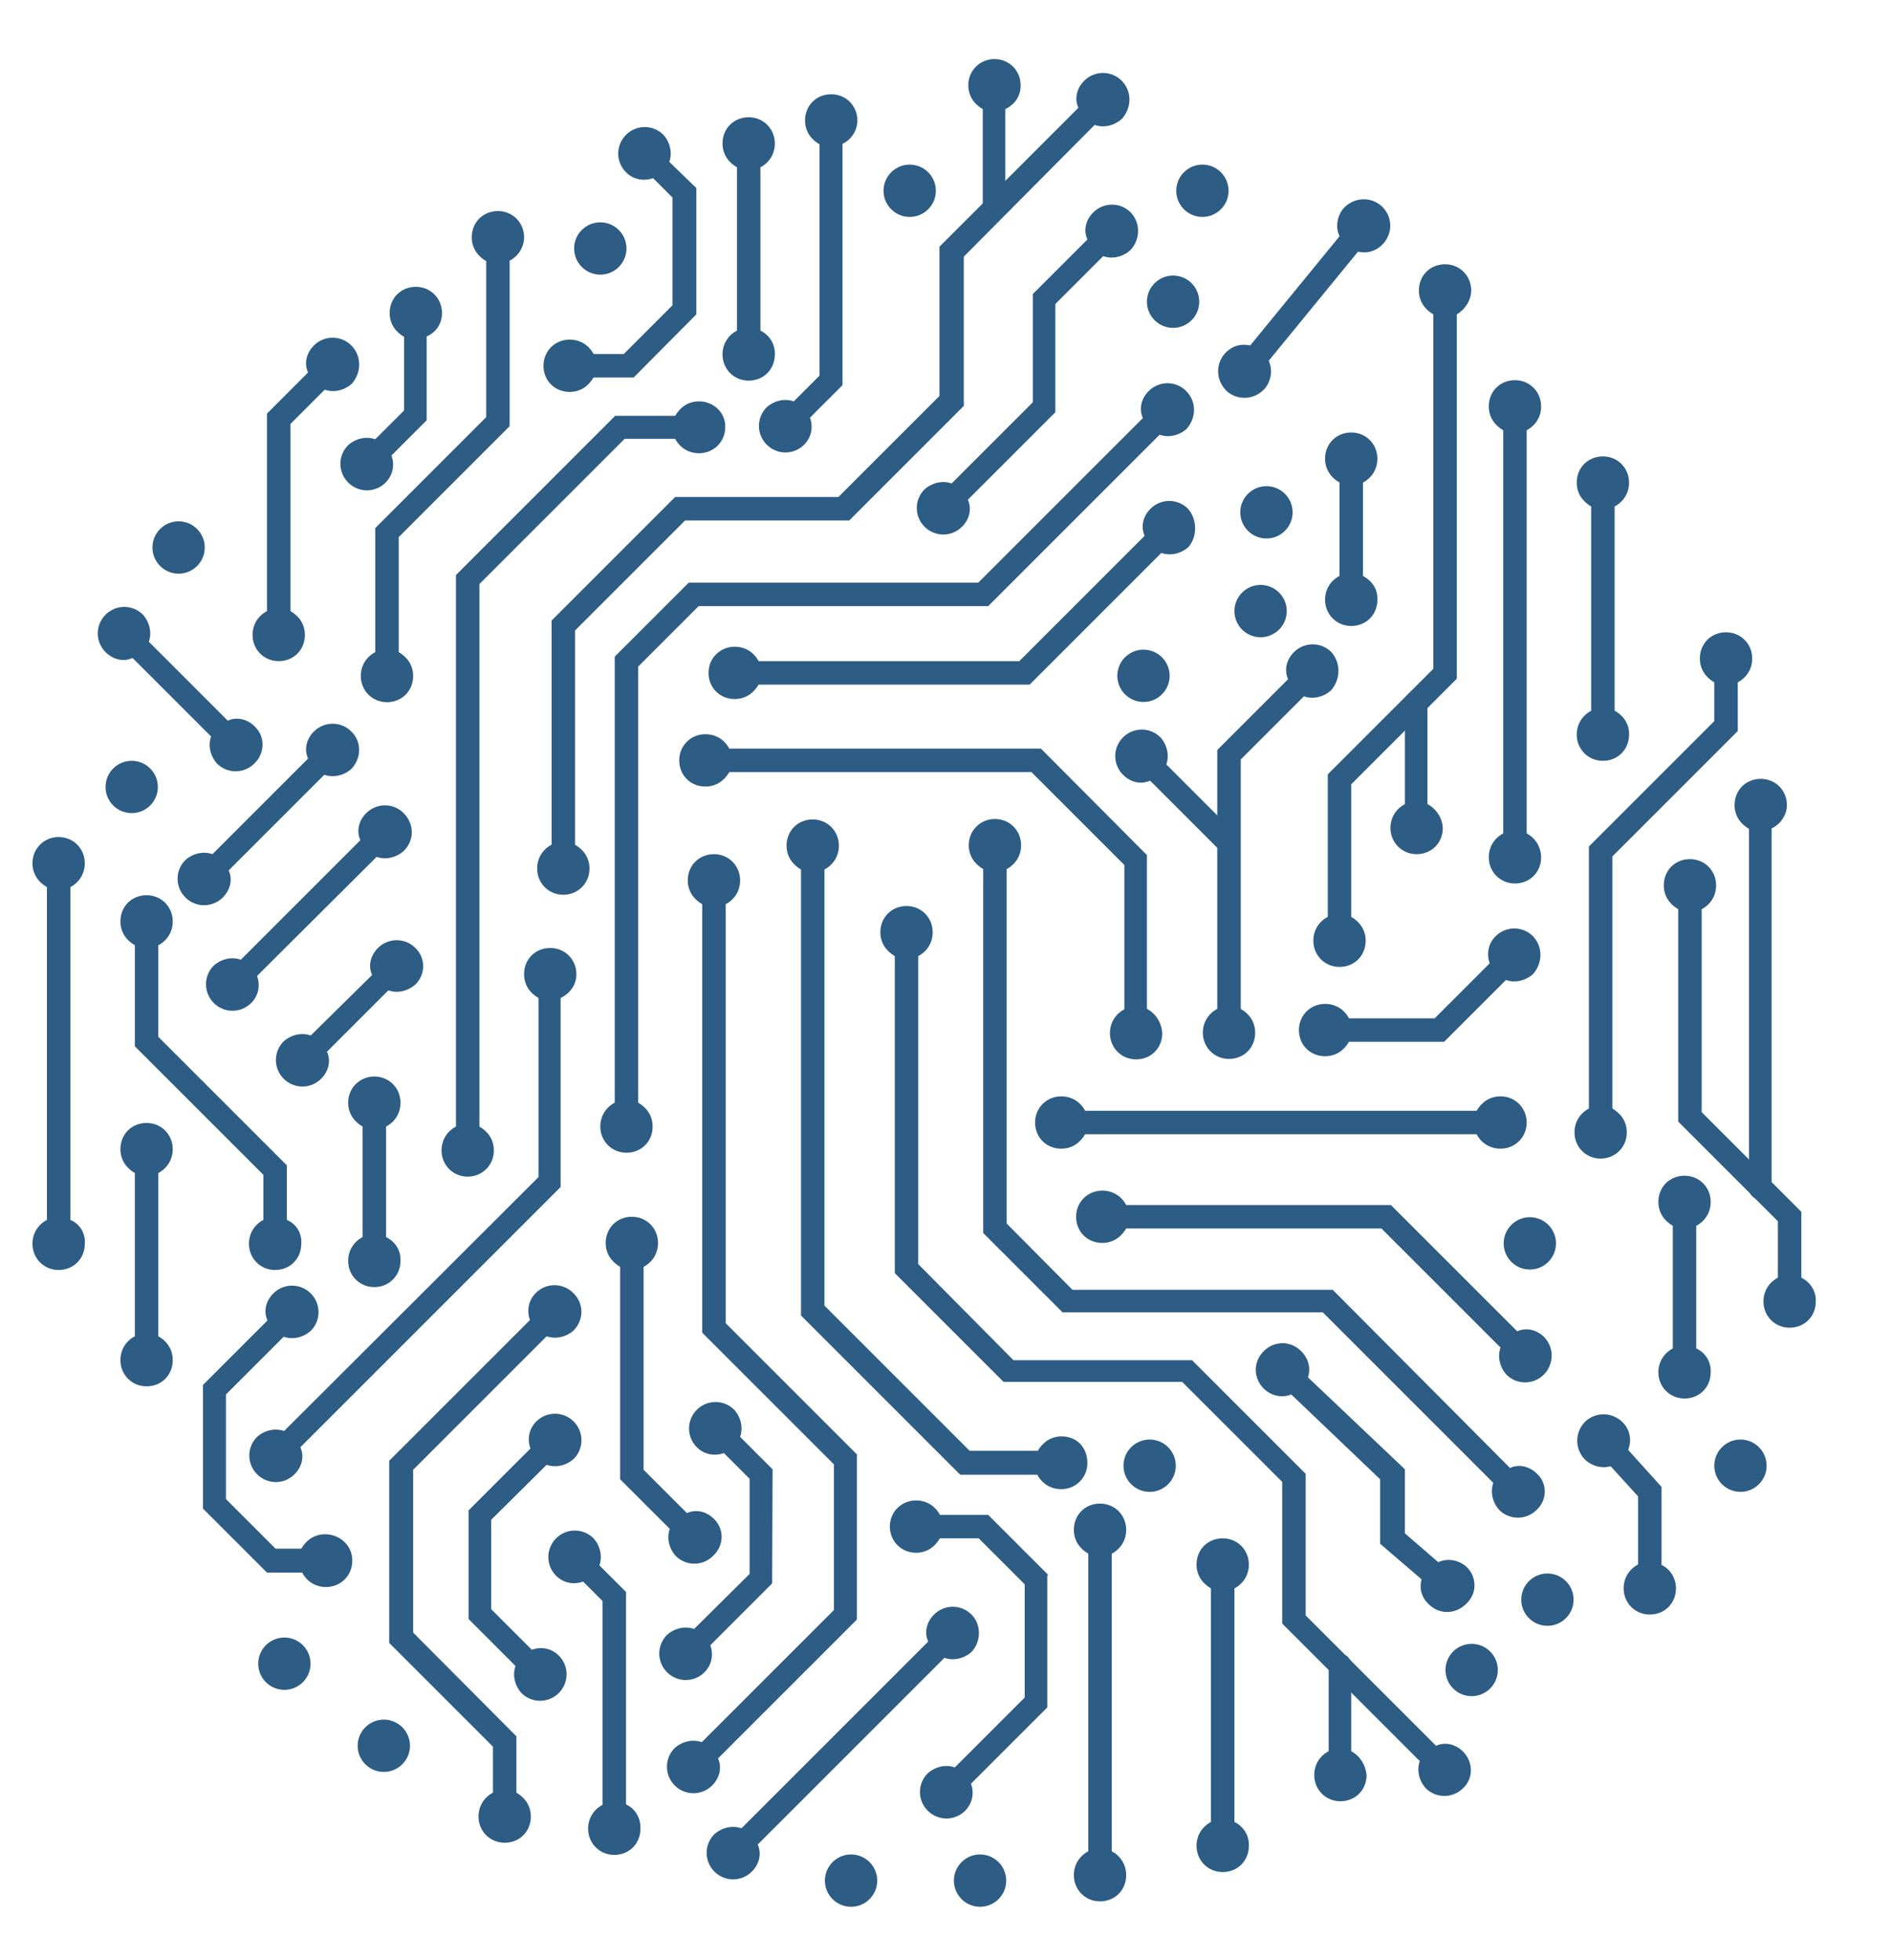 <?xml version="1.0" encoding="utf-8"?>
<!-- Generator: Adobe Illustrator 25.0.0, SVG Export Plug-In . SVG Version: 6.00 Build 0)  -->
<svg version="1.1" id="Layer_1" xmlns="http://www.w3.org/2000/svg" xmlns:xlink="http://www.w3.org/1999/xlink" x="0px" y="0px"
	 viewBox="0 0 419.5 434.6" style="enable-background:new 0 0 419.5 434.6;" xml:space="preserve">
<style type="text/css">
	.st0{fill:#2D5C84;}
	.st1{opacity:0;fill:#2D5C84;}
</style>
<g>
	<g>
		<g>
			<path class="st0" d="M338.5,184.8V95.4c1.9-1,3.2-2.9,3.2-5.3c0-3.2-2.5-5.8-5.8-5.8c-3.3,0-5.8,2.5-5.8,5.8
				c0,2.4,1.3,4.2,3.2,5.3v89.4c-1.9,1-3.2,2.9-3.2,5.3c0,3.2,2.5,5.8,5.8,5.8c3.3,0,5.8-2.5,5.8-5.8
				C341.7,187.8,340.4,185.8,338.5,184.8z"/>
		</g>
	</g>
	<g>
		<g>
			<path class="st0" d="M358,157.6v-45.3c1.9-1,3.2-2.9,3.2-5.3c0-3.2-2.5-5.8-5.8-5.8c-3.3,0-5.8,2.5-5.8,5.8
				c0,2.4,1.3,4.2,3.2,5.3v45.3c-1.9,1-3.2,2.9-3.2,5.3c0,3.2,2.5,5.8,5.8,5.8c3.3,0,5.8-2.5,5.8-5.8
				C361.3,160.5,359.8,158.5,358,157.6z"/>
		</g>
	</g>
	<g>
		<g>
			<path class="st0" d="M388.5,146c0-3.2-2.5-5.8-5.8-5.8c-3.3,0-5.8,2.5-5.8,5.8c0,2.4,1.3,4.2,3.2,5.3v8.6l-27.8,27.8v58.1
				c-1.9,1-3.2,2.9-3.2,5.3c0,3.2,2.5,5.8,5.8,5.8c3.2,0,5.8-2.5,5.8-5.8c0-2.4-1.3-4.2-3.2-5.3v-55.9l27.8-27.8v-10.8
				C387.2,150.3,388.5,148.4,388.5,146z"/>
		</g>
	</g>
	<g>
		<g>
			<path class="st0" d="M399.4,283.3v-14.6l-22.1-22.1v-45c1.9-1,3.2-2.9,3.2-5.3c0-3.2-2.5-5.8-5.8-5.8c-3.3,0-5.8,2.5-5.8,5.8
				c0,2.4,1.3,4.2,3.2,5.3v47.1l22.1,22.1v12.5c-1.9,1-3.2,2.9-3.2,5.3c0,3.2,2.5,5.8,5.8,5.8c3.3,0,5.8-2.5,5.8-5.8
				C402.7,286.3,401.4,284.3,399.4,283.3z"/>
		</g>
	</g>
	<g>
		<g>
			<path class="st0" d="M396.2,178.5c0-3.2-2.5-5.8-5.8-5.8c-3.3,0-5.8,2.5-5.8,5.8c0,2.4,1.3,4.2,3.2,5.3v79.7
				c0,1.4,1.1,2.5,2.5,2.5s2.5-1.1,2.5-2.5v-79.8C394.9,182.7,396.2,180.6,396.2,178.5z"/>
		</g>
	</g>
	<g>
		<g>
			<path class="st0" d="M376.1,299v-27.2c1.9-1,3.2-2.9,3.2-5.3c0-3.2-2.5-5.8-5.8-5.8c-3.3,0-5.8,2.5-5.8,5.8
				c0,2.4,1.3,4.2,3.2,5.3V299c-1.9,1-3.2,2.9-3.2,5.3c0,3.2,2.5,5.8,5.8,5.8c3.3,0,5.8-2.5,5.8-5.8
				C379.4,301.9,378.1,299.9,376.1,299z"/>
		</g>
	</g>
	<g>
		<g>
			<ellipse class="st0" cx="385.9" cy="325" rx="5.8" ry="5.8"/>
		</g>
	</g>
	<g>
		<g>
			<circle class="st0" cx="343.1" cy="354.7" r="5.8"/>
		</g>
	</g>
	<g>
		<g>
			<ellipse class="st0" cx="326.3" cy="370.3" rx="5.8" ry="5.8"/>
		</g>
	</g>
	<g>
		<g>
			<circle class="st0" cx="217.3" cy="417" r="5.8"/>
		</g>
	</g>
	<g>
		<g>
			<circle class="st0" cx="254.9" cy="325" r="5.8"/>
		</g>
	</g>
	<g>
		<g>
			<circle class="st0" cx="188.7" cy="417" r="5.8"/>
		</g>
	</g>
	<g>
		<g>
			<circle class="st0" cx="85.1" cy="387.1" r="5.8"/>
		</g>
	</g>
	<g>
		<g>
			<ellipse transform="matrix(0.973 -0.23 0.23 0.973 -83.115 24.354)" class="st0" cx="63" cy="369" rx="5.8" ry="5.8"/>
		</g>
	</g>
	<g>
		<g>
			<ellipse class="st0" cx="29.2" cy="174.5" rx="5.8" ry="5.8"/>
		</g>
	</g>
	<g>
		<g>
			<circle class="st0" cx="39.6" cy="121.4" r="5.8"/>
		</g>
	</g>
	<g>
		<g>
			<circle class="st0" cx="133.1" cy="55.1" r="5.8"/>
		</g>
	</g>
	<g>
		<g>
			<circle class="st0" cx="201.7" cy="42.3" r="5.8"/>
		</g>
	</g>
	<g>
		<g>
			<circle class="st0" cx="266.6" cy="42.3" r="5.8"/>
		</g>
	</g>
	<g>
		<g>
			<circle class="st0" cx="260.1" cy="66.9" r="5.8"/>
		</g>
	</g>
	<g>
		<g>
			<circle class="st0" cx="280.8" cy="113.6" r="5.8"/>
		</g>
	</g>
	<g>
		<g>
			<ellipse class="st0" cx="279.5" cy="135.5" rx="5.8" ry="5.8"/>
		</g>
	</g>
	<g>
		<g>
			
				<ellipse transform="matrix(0.16 -0.987 0.987 0.16 65.01 376.17)" class="st0" cx="253.6" cy="149.9" rx="5.8" ry="5.8"/>
		</g>
	</g>
	<g>
		<g>
			<ellipse class="st0" cx="339.2" cy="275.7" rx="5.8" ry="5.8"/>
		</g>
	</g>
	<g>
		<g>
			<path class="st0" d="M342.4,296.5c-1.7-1.7-4-2.2-6-1.3l-28-28h-58.7c-1-1.9-2.9-3.2-5.3-3.2c-3.2,0-5.8,2.5-5.8,5.8
				c0,3.3,2.5,5.8,5.8,5.8c2.4,0,4.2-1.3,5.3-3.2h56.6l26.4,26.4c-0.7,2-0.2,4.3,1.3,6c2.3,2.3,6,2.3,8.3,0
				C344.5,302.6,344.7,298.9,342.4,296.5z"/>
		</g>
	</g>
	<g>
		<g>
			<path class="st0" d="M332.7,243.1c-2.4,0-4.2,1.3-5.3,3.2h-86.8c-1-1.9-2.9-3.2-5.3-3.2c-3.2,0-5.8,2.5-5.8,5.8
				c0,3.3,2.5,5.8,5.8,5.8c2.4,0,4.2-1.3,5.3-3.2h86.8c1,1.9,2.9,3.2,5.3,3.2c3.2,0,5.8-2.5,5.8-5.8
				C338.5,245.7,336,243.1,332.7,243.1z"/>
		</g>
	</g>
	<g>
		<g>
			<path class="st0" d="M339.9,207.6c-2.3-2.3-6-2.3-8.3,0c-1.7,1.7-2,4-1.3,6l-12.2,12.2h-19c-1-1.9-2.9-3.2-5.3-3.2
				c-3.2,0-5.8,2.5-5.8,5.8s2.5,5.8,5.8,5.8c2.4,0,4.2-1.3,5.3-3.2h21.1l13.7-13.7c2,0.7,4.3,0.2,6-1.3
				C342.1,213.5,342.1,209.9,339.9,207.6z"/>
		</g>
	</g>
	<g>
		<g>
			<path class="st0" d="M326.2,64.4c0-3.2-2.5-5.8-5.8-5.8c-3.3,0-5.8,2.5-5.8,5.8c0,2.4,1.3,4.2,3.2,5.3v78.6l-23.4,23.4v31.6
				c-1.9,1-3.2,2.9-3.2,5.3c0,3.2,2.5,5.8,5.8,5.8c3.3,0,5.8-2.5,5.8-5.8c0-2.4-1.3-4.2-3.2-5.3v-29.4l23.4-23.4V69.7
				C324.9,68.6,326.2,66.5,326.2,64.4z"/>
		</g>
	</g>
	<g>
		<g>
			<path class="st0" d="M316.5,178.3v-22.6c0-1.4-1.1-2.5-2.5-2.5s-2.5,1.1-2.5,2.5v22.6c-1.9,1-3.2,2.9-3.2,5.3
				c0,3.2,2.5,5.8,5.8,5.8c3.3,0,5.8-2.5,5.8-5.8C319.8,181.3,318.4,179.3,316.5,178.3z"/>
		</g>
	</g>
	<g>
		<g>
			<path class="st0" d="M302.2,127.7v-20.7c1.9-1,3.2-2.9,3.2-5.3c0-3.2-2.5-5.8-5.8-5.8s-5.8,2.5-5.8,5.8c0,2.4,1.3,4.2,3.2,5.3
				v20.7c-1.9,1-3.2,2.9-3.2,5.3c0,3.2,2.5,5.8,5.8,5.8s5.8-2.5,5.8-5.8C305.5,130.6,304.2,128.8,302.2,127.7z"/>
		</g>
	</g>
	<g>
		<g>
			<path class="st0" d="M306.1,45.5c-2.5-2-6.1-1.7-8.3,0.8c-1.4,1.8-1.7,4.1-0.8,6.1l-19.8,24.2c-2.2-0.5-4.3,0.2-5.8,2
				c-2,2.5-1.7,6.1,0.8,8.3c2.5,2,6.1,1.7,8.3-0.8c1.4-1.8,1.7-4.1,0.8-6.1l19.8-24.2c2.2,0.5,4.3-0.2,5.8-2
				C309,51.2,308.6,47.6,306.1,45.5z"/>
		</g>
	</g>
	<g>
		<g>
			<path class="st0" d="M295.2,144.6c-2.3-2.3-6-2.3-8.3,0c-1.7,1.7-2.2,4-1.3,6l-15.7,15.7v57.4c-1.9,1-3.2,2.9-3.2,5.3
				c0,3.2,2.5,5.8,5.8,5.8c3.3,0,5.8-2.5,5.8-5.8c0-2.4-1.3-4.2-3.2-5.3v-55.3l14-14c2,0.7,4.3,0.2,6-1.3
				C297.3,150.6,297.3,147,295.2,144.6z"/>
		</g>
	</g>
	<g>
		<g>
			<path class="st0" d="M274.2,185.1l-15.6-15.6c0.7-2,0.2-4.3-1.3-6c-2.3-2.3-6-2.3-8.3,0c-2.3,2.3-2.3,6,0,8.3
				c1.7,1.7,4,2.2,6,1.3l15.6,15.6c0.6,0.6,1.1,0.8,1.8,0.8s1.3-0.2,1.8-0.8C275.2,187.7,275.2,186,274.2,185.1z"/>
		</g>
	</g>
	<g>
		<g>
			<path class="st0" d="M263.4,112.8c-2.3-2.3-6-2.3-8.3,0c-1.7,1.7-2.2,4-1.3,6L226,146.6h-57.8c-1-1.9-2.9-3.2-5.3-3.2
				c-3.2,0-5.8,2.5-5.8,5.8s2.5,5.8,5.8,5.8c2.4,0,4.2-1.3,5.3-3.2h60.1l29.2-29.2c2,0.7,4.3,0.2,6-1.3
				C265.5,119,265.5,115.2,263.4,112.8z"/>
		</g>
	</g>
	<g>
		<g>
			<path class="st0" d="M250.7,47.1c-2.3-2.3-6-2.3-8.3,0c-1.7,1.7-2.2,4-1.3,6l-12.1,12.1v24l-18,18c-2-0.7-4.3-0.2-6,1.3
				c-2.3,2.3-2.3,6,0,8.3c2.3,2.3,6,2.3,8.3,0c1.7-1.7,2.2-4,1.3-6l19.4-19.4v-24l10.6-10.6c2,0.7,4.3,0.2,6-1.3
				C252.9,53.1,252.9,49.4,250.7,47.1z"/>
		</g>
	</g>
	<g>
		<g>
			<path class="st0" d="M263,86.7c-2.3-2.3-6-2.3-8.3,0c-1.7,1.7-2.2,4-1.3,6l-36.5,36.5h-64.2l-16.4,16.4v98.9
				c-1.9,1-3.2,2.9-3.2,5.3c0,3.2,2.5,5.8,5.8,5.8c3.3,0,5.8-2.5,5.8-5.8c0-2.4-1.3-4.2-3.2-5.3v-96.7l13.4-13.4h64.2l38-38
				c2,0.7,4.3,0.2,6-1.3C265.3,92.6,265.3,89,263,86.7z"/>
		</g>
	</g>
	<g>
		<g>
			<path class="st0" d="M254.3,223.7v-34.1L230.8,166h-69.1c-1-1.9-2.9-3.2-5.3-3.2c-3.2,0-5.8,2.5-5.8,5.8c0,3.3,2.5,5.8,5.8,5.8
				c2.4,0,4.2-1.3,5.3-3.2h67l20.6,20.6v32c-1.9,1-3.2,2.9-3.2,5.3c0,3.2,2.5,5.8,5.8,5.8s5.8-2.5,5.8-5.8
				C257.5,226.6,256.2,224.7,254.3,223.7z"/>
		</g>
	</g>
	<g>
		<g>
			<path class="st0" d="M368.4,347v-17.3l-7.4-8.2c0.8-2,0.5-4.3-1.1-6c-2.3-2.4-5.9-2.5-8.3-0.4c-2.4,2.3-2.5,5.9-0.4,8.3
				c1.6,1.7,4,2.3,5.9,1.7l6.1,6.7v15.1c-1.9,1-3.2,2.9-3.2,5.3c0,3.2,2.5,5.8,5.8,5.8c3.3,0,5.8-2.5,5.8-5.8
				C371.6,349.9,370.3,347.9,368.4,347z"/>
		</g>
	</g>
	<g>
		<g>
			<path class="st0" d="M340.8,326.8c-1.7-1.7-4-2.2-6-1.3L295.5,286h-57.7l-14.6-14.7v-78.6c1.9-1,3.2-2.9,3.2-5.3
				c0-3.2-2.5-5.8-5.8-5.8c-3.2,0-5.8,2.5-5.8,5.8c0,2.4,1.3,4.2,3.2,5.3v80.7l17.6,17.6h57.7l37.8,37.8c-0.7,2-0.2,4.3,1.3,6
				c2.3,2.3,6,2.3,8.3,0C343.1,332.6,343.1,328.9,340.8,326.8z"/>
		</g>
	</g>
	<g>
		<g>
			<path class="st0" d="M324.9,347.2c-1.8-1.4-4.1-1.7-6-0.8l-7.4-6.4v-14.2L290,305.4c0.7-2,0.1-4.3-1.6-5.9
				c-2.4-2.3-6-2.2-8.3,0.2c-2.3,2.4-2.2,6,0.2,8.3c1.7,1.6,4.1,2,6,1.2l19.7,18.8v14.3l9.2,7.9c-0.6,2.2,0.1,4.3,1.9,5.8
				c2.5,2.2,6.1,1.8,8.3-0.7C327.7,352.9,327.3,349.2,324.9,347.2z"/>
		</g>
	</g>
	<g>
		<g>
			<path class="st0" d="M324.4,388.4c-1.7-1.7-4-2.2-6-1.3l-28.9-28.9v-31.4l-25.2-25.2h-39.6l-21.1-21.3v-68.3
				c1.9-1,3.2-2.9,3.2-5.3c0-3.2-2.5-5.8-5.8-5.8s-5.8,2.5-5.8,5.8c0,2.4,1.3,4.2,3.2,5.3v70.3l24.1,24.1h39.6l22.2,22.2v31.4
				l30.5,30.5c-0.7,2-0.2,4.3,1.3,6c2.3,2.3,6,2.3,8.3,0C326.7,394.4,326.7,390.7,324.4,388.4z"/>
		</g>
	</g>
	<g>
		<g>
			<path class="st0" d="M299.6,388.3v-19.1c0-1.4-1.1-2.5-2.5-2.5c-1.4,0-2.5,1.1-2.5,2.5v19.1c-1.9,1-3.2,2.9-3.2,5.3
				c0,3.2,2.5,5.8,5.8,5.8c3.3,0,5.8-2.5,5.8-5.8C302.8,391.4,301.6,389.4,299.6,388.3z"/>
		</g>
	</g>
	<g>
		<g>
			<path class="st0" d="M273.7,404v-51.8c1.9-1,3.2-2.9,3.2-5.3c0-3.2-2.5-5.8-5.8-5.8c-3.3,0-5.8,2.5-5.8,5.8
				c0,2.4,1.3,4.2,3.2,5.3V404c-1.9,1-3.2,2.9-3.2,5.3c0,3.2,2.5,5.8,5.8,5.8c3.3,0,5.8-2.5,5.8-5.8
				C277,406.9,275.6,404.9,273.7,404z"/>
		</g>
	</g>
	<g>
		<g>
			<path class="st0" d="M246.5,410.5v-66c1.9-1,3.2-2.9,3.2-5.3c0-3.2-2.5-5.8-5.8-5.8s-5.8,2.5-5.8,5.8c0,2.4,1.3,4.2,3.2,5.3v66
				c-1.9,1-3.2,2.9-3.2,5.3c0,3.2,2.5,5.8,5.8,5.8s5.8-2.5,5.8-5.8C249.7,413.4,248.4,411.5,246.5,410.5z"/>
		</g>
	</g>
	<g>
		<g>
			<path class="st0" d="M235.4,318.5c-2.4,0-4.2,1.3-5.3,3.2H215l-32.2-32.2v-96.7c1.9-1,3.2-2.9,3.2-5.3c0-3.2-2.5-5.8-5.8-5.8
				c-3.3,0-5.8,2.5-5.8,5.8c0,2.4,1.3,4.2,3.2,5.3v98.9l35.3,35.3H230c1,1.9,2.9,3.2,5.3,3.2c3.2,0,5.8-2.5,5.8-5.8
				C241.1,320.9,238.7,318.5,235.4,318.5z"/>
		</g>
	</g>
	<g>
		<g>
			<path class="st0" d="M232.3,349.1l-13.2-13.2h-10.7c-1-1.9-2.9-3.2-5.3-3.2c-3.2,0-5.8,2.5-5.8,5.8c0,3.2,2.5,5.8,5.8,5.8
				c2.4,0,4.2-1.3,5.3-3.2h8.6l10.2,10.2v25.1l-15.5,15.5c-2-0.7-4.3-0.2-6,1.3c-2.3,2.3-2.3,6,0,8.3s6,2.3,8.3,0c1.7-1.7,2-4,1.3-6
				l16.9-16.9v-29.3h0.2L232.3,349.1L232.3,349.1z"/>
		</g>
	</g>
	<g>
		<g>
			<path class="st0" d="M215.4,358c-2.3-2.3-6-2.3-8.3,0c-1.7,1.7-2.2,4-1.3,6l-41.4,41.4c-2-0.7-4.3-0.2-6,1.3
				c-2.3,2.3-2.3,6,0,8.3c2.3,2.3,6,2.3,8.3,0c1.7-1.7,2.2-4,1.3-6l41.4-41.4c2,0.7,4.3,0.2,6-1.3C217.6,364,217.6,360.2,215.4,358z
				"/>
		</g>
	</g>
	<g>
		<g>
			<path class="st0" d="M190.1,322.6l-29.2-29.2v-92.9c1.9-1,3.2-2.9,3.2-5.3c0-3.2-2.5-5.8-5.8-5.8c-3.3,0-5.8,2.5-5.8,5.8
				c0,2.4,1.3,4.2,3.2,5.3v95l29.2,29.2V357l-29.3,29.3c-2-0.7-4.3-0.2-6,1.3c-2.3,2.3-2.3,6,0,8.3c2.3,2.3,6,2.3,8.3,0
				c1.7-1.7,2.2-4,1.3-6l30.8-30.8v-36.5L190.1,322.6L190.1,322.6z"/>
		</g>
	</g>
	<g>
		<g>
			<path class="st0" d="M171.3,325.8l-7.2-7.2c0.7-2,0.2-4.3-1.3-6c-2.3-2.3-6-2.3-8.3,0s-2.3,6,0,8.3c1.7,1.7,4,2,6,1.3l5.7,5.7
				V349l-12.3,12.2c-2-0.7-4.3-0.2-6,1.3c-2.3,2.3-2.3,6,0,8.3c2.3,2.3,6,2.3,8.3,0c1.7-1.7,2-4,1.3-6l13.7-13.7L171.3,325.8
				L171.3,325.8L171.3,325.8z"/>
		</g>
	</g>
	<g>
		<g>
			<path class="st0" d="M158.3,336.8c-1.7-1.7-4-2.2-6-1.3l-9.6-9.6v-45c1.9-1,3.2-2.9,3.2-5.3c0-3.2-2.5-5.8-5.8-5.8
				s-5.8,2.5-5.8,5.8c0,2.4,1.3,4.2,3.2,5.3v47.1l11,11c-0.7,2-0.2,4.3,1.3,6c2.3,2.3,6,2.3,8.3,0
				C160.6,342.7,160.6,339,158.3,336.8z"/>
		</g>
	</g>
	<g>
		<g>
			<path class="st0" d="M138.8,400.1V353l-5.9-5.9c0.7-2,0.2-4.3-1.3-6c-2.3-2.3-6-2.3-8.3,0s-2.3,6,0,8.3c1.7,1.7,4,2,6,1.3
				l4.3,4.3v45.2c-1.9,1-3.2,2.9-3.2,5.3c0,3.2,2.5,5.8,5.8,5.8s5.8-2.5,5.8-5.8C142.1,403.1,140.8,401,138.8,400.1z"/>
		</g>
	</g>
	<g>
		<g>
			<path class="st0" d="M121.2,324.8c2,0.7,4.3,0.2,6-1.3c2.3-2.3,2.3-6,0-8.3c-2.3-2.3-6-2.3-8.3,0c-1.7,1.7-2,4-1.3,6l-13.7,13.7
				V359l10.4,10.4c-0.7,2-0.2,4.3,1.3,6c2.3,2.3,6,2.3,8.3,0c2.3-2.3,2.3-6,0-8.3c-1.7-1.7-4-2-6-1.3l-9-9V337L121.2,324.8z"/>
		</g>
	</g>
	<g>
		<g>
			<path class="st0" d="M127.1,286.7c-2.3-2.3-6-2.3-8.3,0c-1.7,1.7-2,4-1.3,6l-31.2,31.2v40.4l23,23v10.2c-1.9,1-3.2,2.9-3.2,5.3
				c0,3.2,2.5,5.8,5.8,5.8s5.8-2.5,5.8-5.8c0-2.4-1.3-4.2-3.2-5.3V385l-22.9-23v-36.1l29.6-29.6c2,0.7,4.3,0.2,6-1.3
				C129.5,292.6,129.5,289,127.1,286.7z"/>
		</g>
	</g>
	<g>
		<g>
			<path class="st0" d="M127.8,216c0-3.2-2.5-5.8-5.8-5.8s-5.8,2.5-5.8,5.8c0,2.4,1.3,4.2,3.2,5.3V261L63,317.3
				c-2-0.7-4.3-0.2-6,1.3c-2.3,2.3-2.3,6,0,8.3c2.3,2.3,6,2.3,8.3,0c1.7-1.7,2.2-4,1.3-6l57.7-57.7v-41.9
				C126.5,220.2,127.8,218.3,127.8,216z"/>
		</g>
	</g>
	<g>
		<g>
			<path class="st0" d="M248.7,17.9c-2.3-2.3-6-2.3-8.3,0c-1.7,1.7-2.2,4-1.3,6l-30.8,30.8v33.1l-22.4,22.4h-36.2l-27.4,27.4v49.7
				c-1.9,1-3.2,2.9-3.2,5.3c0,3.2,2.5,5.8,5.8,5.8c3.2,0,5.8-2.5,5.8-5.8c0-2.4-1.3-4.2-3.2-5.3v-47.5l24.4-24.4h36.4L213.7,90V56.9
				l29-29.2c2,0.7,4.3,0.2,6-1.3C251,23.9,251,20.2,248.7,17.9z"/>
		</g>
	</g>
	<g>
		<g>
			<path class="st0" d="M226.3,18.9c0-3.2-2.5-5.8-5.8-5.8c-3.2,0-5.8,2.5-5.8,5.8c0,2.4,1.3,4.2,3.2,5.3v22.1
				c0,1.4,1.1,2.5,2.5,2.5s2.5-1.1,2.5-2.5V24.2C225.1,23.1,226.3,21.3,226.3,18.9z"/>
		</g>
	</g>
	<g>
		<g>
			<path class="st0" d="M190.1,26.7c0-3.2-2.5-5.8-5.8-5.8c-3.3,0-5.8,2.5-5.8,5.8c0,2.4,1.3,4.2,3.2,5.3v51.3L176,89
				c-2-0.7-4.3-0.2-6,1.3c-2.3,2.3-2.3,6,0,8.3c2.3,2.3,6,2.3,8.3,0c1.7-1.7,2-4,1.3-6l7.2-7.2V31.9C188.7,31,190.1,29,190.1,26.7z"
				/>
		</g>
	</g>
	<g>
		<g>
			<path class="st0" d="M168.6,73.3V37.1c1.9-1,3.2-2.9,3.2-5.3c0-3.2-2.5-5.8-5.8-5.8s-5.8,2.5-5.8,5.8c0,2.4,1.3,4.2,3.2,5.3v36.2
				c-1.9,1-3.2,2.9-3.2,5.3c0,3.2,2.5,5.8,5.8,5.8s5.8-2.5,5.8-5.8C171.9,76.3,170.6,74.3,168.6,73.3z"/>
		</g>
	</g>
	<g>
		<g>
			<path class="st0" d="M148.4,35.9c0.7-2,0.2-4.3-1.3-6c-2.3-2.3-6-2.3-8.3,0s-2.3,6,0,8.3c1.7,1.7,4,2,6,1.3l4.3,4.3v23.9
				l-10.8,10.8h-6.7c-1-1.9-2.9-3.2-5.3-3.2c-3.2,0-5.8,2.5-5.8,5.8c0,3.3,2.5,5.8,5.8,5.8c2.4,0,4.2-1.3,5.3-3.2h8.9l13.9-14V41.7
				L148.4,35.9z"/>
		</g>
	</g>
	<g>
		<g>
			<path class="st0" d="M116.2,52.6c0-3.2-2.5-5.8-5.8-5.8s-5.8,2.5-5.8,5.8c0,2.4,1.3,4.2,3.2,5.3v34.6l-24.6,24.6v27.5
				c-1.9,1-3.2,2.9-3.2,5.3c0,3.2,2.5,5.8,5.8,5.8s5.8-2.5,5.8-5.8c0-2.4-1.3-4.2-3.2-5.3v-25.5L113,94.5V57.8
				C114.8,56.9,116.2,54.9,116.2,52.6z"/>
		</g>
	</g>
	<g>
		<g>
			<path class="st0" d="M98,69.4c0-3.2-2.5-5.8-5.8-5.8c-3.3,0-5.8,2.5-5.8,5.8c0,2.4,1.3,4.2,3.2,5.3V91l-6.4,6.4
				c-2-0.7-4.3-0.2-6,1.3c-2.3,2.3-2.3,6,0,8.3c2.3,2.3,6,2.3,8.3,0c1.7-1.7,2-4,1.3-6l7.8-7.8V74.6C96.7,73.7,98,71.8,98,69.4z"/>
		</g>
	</g>
	<g>
		<g>
			<path class="st0" d="M77.9,76.6c-2.3-2.3-6-2.3-8.3,0c-1.7,1.7-2.2,4-1.3,6l-9.1,9.1v43.8c-1.9,1-3.2,2.9-3.2,5.3
				c0,3.2,2.5,5.8,5.8,5.8c3.3,0,5.8-2.5,5.8-5.8c0-2.4-1.3-4.2-3.2-5.3V94l7.6-7.6c2,0.7,4.3,0.2,6-1.3
				C80.2,82.6,80.2,78.9,77.9,76.6z"/>
		</g>
	</g>
	<g>
		<g>
			<path class="st0" d="M155,89c-2.4,0-4.2,1.3-5.3,3.2h-13.3l-35.3,35.3v122.3c-1.9,1-3.2,2.9-3.2,5.3c0,3.2,2.5,5.8,5.8,5.8
				c3.2,0,5.8-2.5,5.8-5.8c0-2.4-1.3-4.2-3.2-5.3V129.5l32.2-32.2h11.2c1,1.9,2.9,3.2,5.3,3.2c3.2,0,5.8-2.5,5.8-5.8
				C160.9,91.5,158.2,89,155,89z"/>
		</g>
	</g>
	<g>
		<g>
			<path class="st0" d="M56.5,161.1c-1.7-1.7-4-2.2-6-1.3L33,142.3c0.7-2,0.2-4.3-1.3-6c-2.3-2.3-6-2.3-8.3,0c-2.3,2.3-2.3,6,0,8.3
				c1.7,1.7,4,2.2,6,1.3l17.4,17.4c-0.7,2-0.2,4.3,1.3,6c2.3,2.3,6,2.3,8.3,0C58.8,167,58.8,163.3,56.5,161.1z"/>
		</g>
	</g>
	<g>
		<g>
			<path class="st0" d="M77.9,162.2c-2.3-2.3-6-2.3-8.3,0c-1.7,1.7-2.2,4-1.3,6l-21.2,21.2c-2-0.7-4.3-0.2-6,1.3
				c-2.3,2.3-2.3,6,0,8.3c2.3,2.3,6,2.3,8.3,0c1.7-1.7,2.2-4,1.3-6l21.2-21.2c2,0.7,4.3,0.2,6-1.3C80.2,168.1,80.2,164.4,77.9,162.2
				z"/>
		</g>
	</g>
	<g>
		<g>
			<path class="st0" d="M89.5,180.3c-2.3-2.3-6-2.3-8.3,0c-1.7,1.7-2.2,4-1.3,6l-26.5,26.5c-2-0.7-4.3-0.2-6,1.3
				c-2.3,2.3-2.3,6,0,8.3c2.3,2.3,6,2.3,8.3,0c1.7-1.7,2-4,1.3-6L83.5,190c2,0.7,4.3,0.2,6-1.3C91.9,186.4,91.9,182.7,89.5,180.3z"
				/>
		</g>
	</g>
	<g>
		<g>
			<path class="st0" d="M92.1,210.2c-2.3-2.3-6-2.3-8.3,0c-1.7,1.7-2.2,4-1.3,6l-13.6,13.4c-2-0.7-4.3-0.2-6,1.3
				c-2.3,2.3-2.3,6,0,8.3c2.3,2.3,6,2.3,8.3,0c1.7-1.7,2.2-4,1.3-6l13.6-13.6c2,0.7,4.3,0.2,6-1.3C94.4,216.1,94.4,212.4,92.1,210.2
				z"/>
		</g>
	</g>
	<g>
		<g>
			<path class="st0" d="M85.6,274.3v-24.5c1.9-1,3.2-2.9,3.2-5.3c0-3.2-2.5-5.8-5.8-5.8c-3.2,0-5.8,2.5-5.8,5.8
				c0,2.4,1.3,4.2,3.2,5.3v24.5c-1.9,1-3.2,2.9-3.2,5.3c0,3.2,2.5,5.8,5.8,5.8c3.2,0,5.8-2.5,5.8-5.8
				C88.9,277.2,87.6,275.3,85.6,274.3z"/>
		</g>
	</g>
	<g>
		<g>
			<path class="st0" d="M63.6,270.5v-12.1l-28.5-28.5v-20.3c1.9-1,3.2-2.9,3.2-5.3c0-3.2-2.5-5.8-5.8-5.8s-5.8,2.5-5.8,5.8
				c0,2.4,1.3,4.2,3.2,5.3V232l28.5,28.5v10c-1.9,1-3.2,2.9-3.2,5.3c0,3.2,2.5,5.8,5.8,5.8c3.3,0,5.8-2.5,5.8-5.8
				C67,273.4,65.6,271.3,63.6,270.5z"/>
		</g>
	</g>
	<g>
		<g>
			<path class="st0" d="M72.1,340.2c-2.4,0-4.2,1.3-5.3,3.2h-5.7l-11-11v-23.2l12.8-12.8c2,0.7,4.3,0.2,6-1.3c2.3-2.3,2.3-6,0-8.3
				c-2.3-2.3-6-2.3-8.3,0c-1.7,1.7-2.2,4-1.3,6L45,307.1v27.4l14.2,14.2h7.8c1,1.9,2.9,3.2,5.3,3.2c3.2,0,5.8-2.5,5.8-5.8
				C78.2,342.8,75.4,340.2,72.1,340.2z"/>
		</g>
	</g>
	<g>
		<g>
			<path class="st0" d="M35.1,296.3v-36.2c1.9-1,3.2-2.9,3.2-5.3c0-3.2-2.5-5.8-5.8-5.8s-5.8,2.5-5.8,5.8c0,2.4,1.3,4.2,3.2,5.3
				v36.2c-1.9,1-3.2,2.9-3.2,5.3c0,3.2,2.5,5.8,5.8,5.8s5.8-2.5,5.8-5.8C38.3,299.3,37.1,297.4,35.1,296.3z"/>
		</g>
	</g>
	<g>
		<g>
			<path class="st0" d="M15.6,270.5v-73.8c1.9-1,3.2-2.9,3.2-5.3c0-3.2-2.5-5.8-5.8-5.8c-3.2,0-5.8,2.5-5.8,5.8
				c0,2.4,1.3,4.2,3.2,5.3v73.8c-1.9,1-3.2,2.9-3.2,5.3c0,3.2,2.5,5.8,5.8,5.8s5.8-2.5,5.8-5.8C19,273.4,17.6,271.3,15.6,270.5z"/>
		</g>
	</g>
</g>
<rect x="-9.8" y="3.3" class="st1" width="429.3" height="429.3"/>
</svg>

